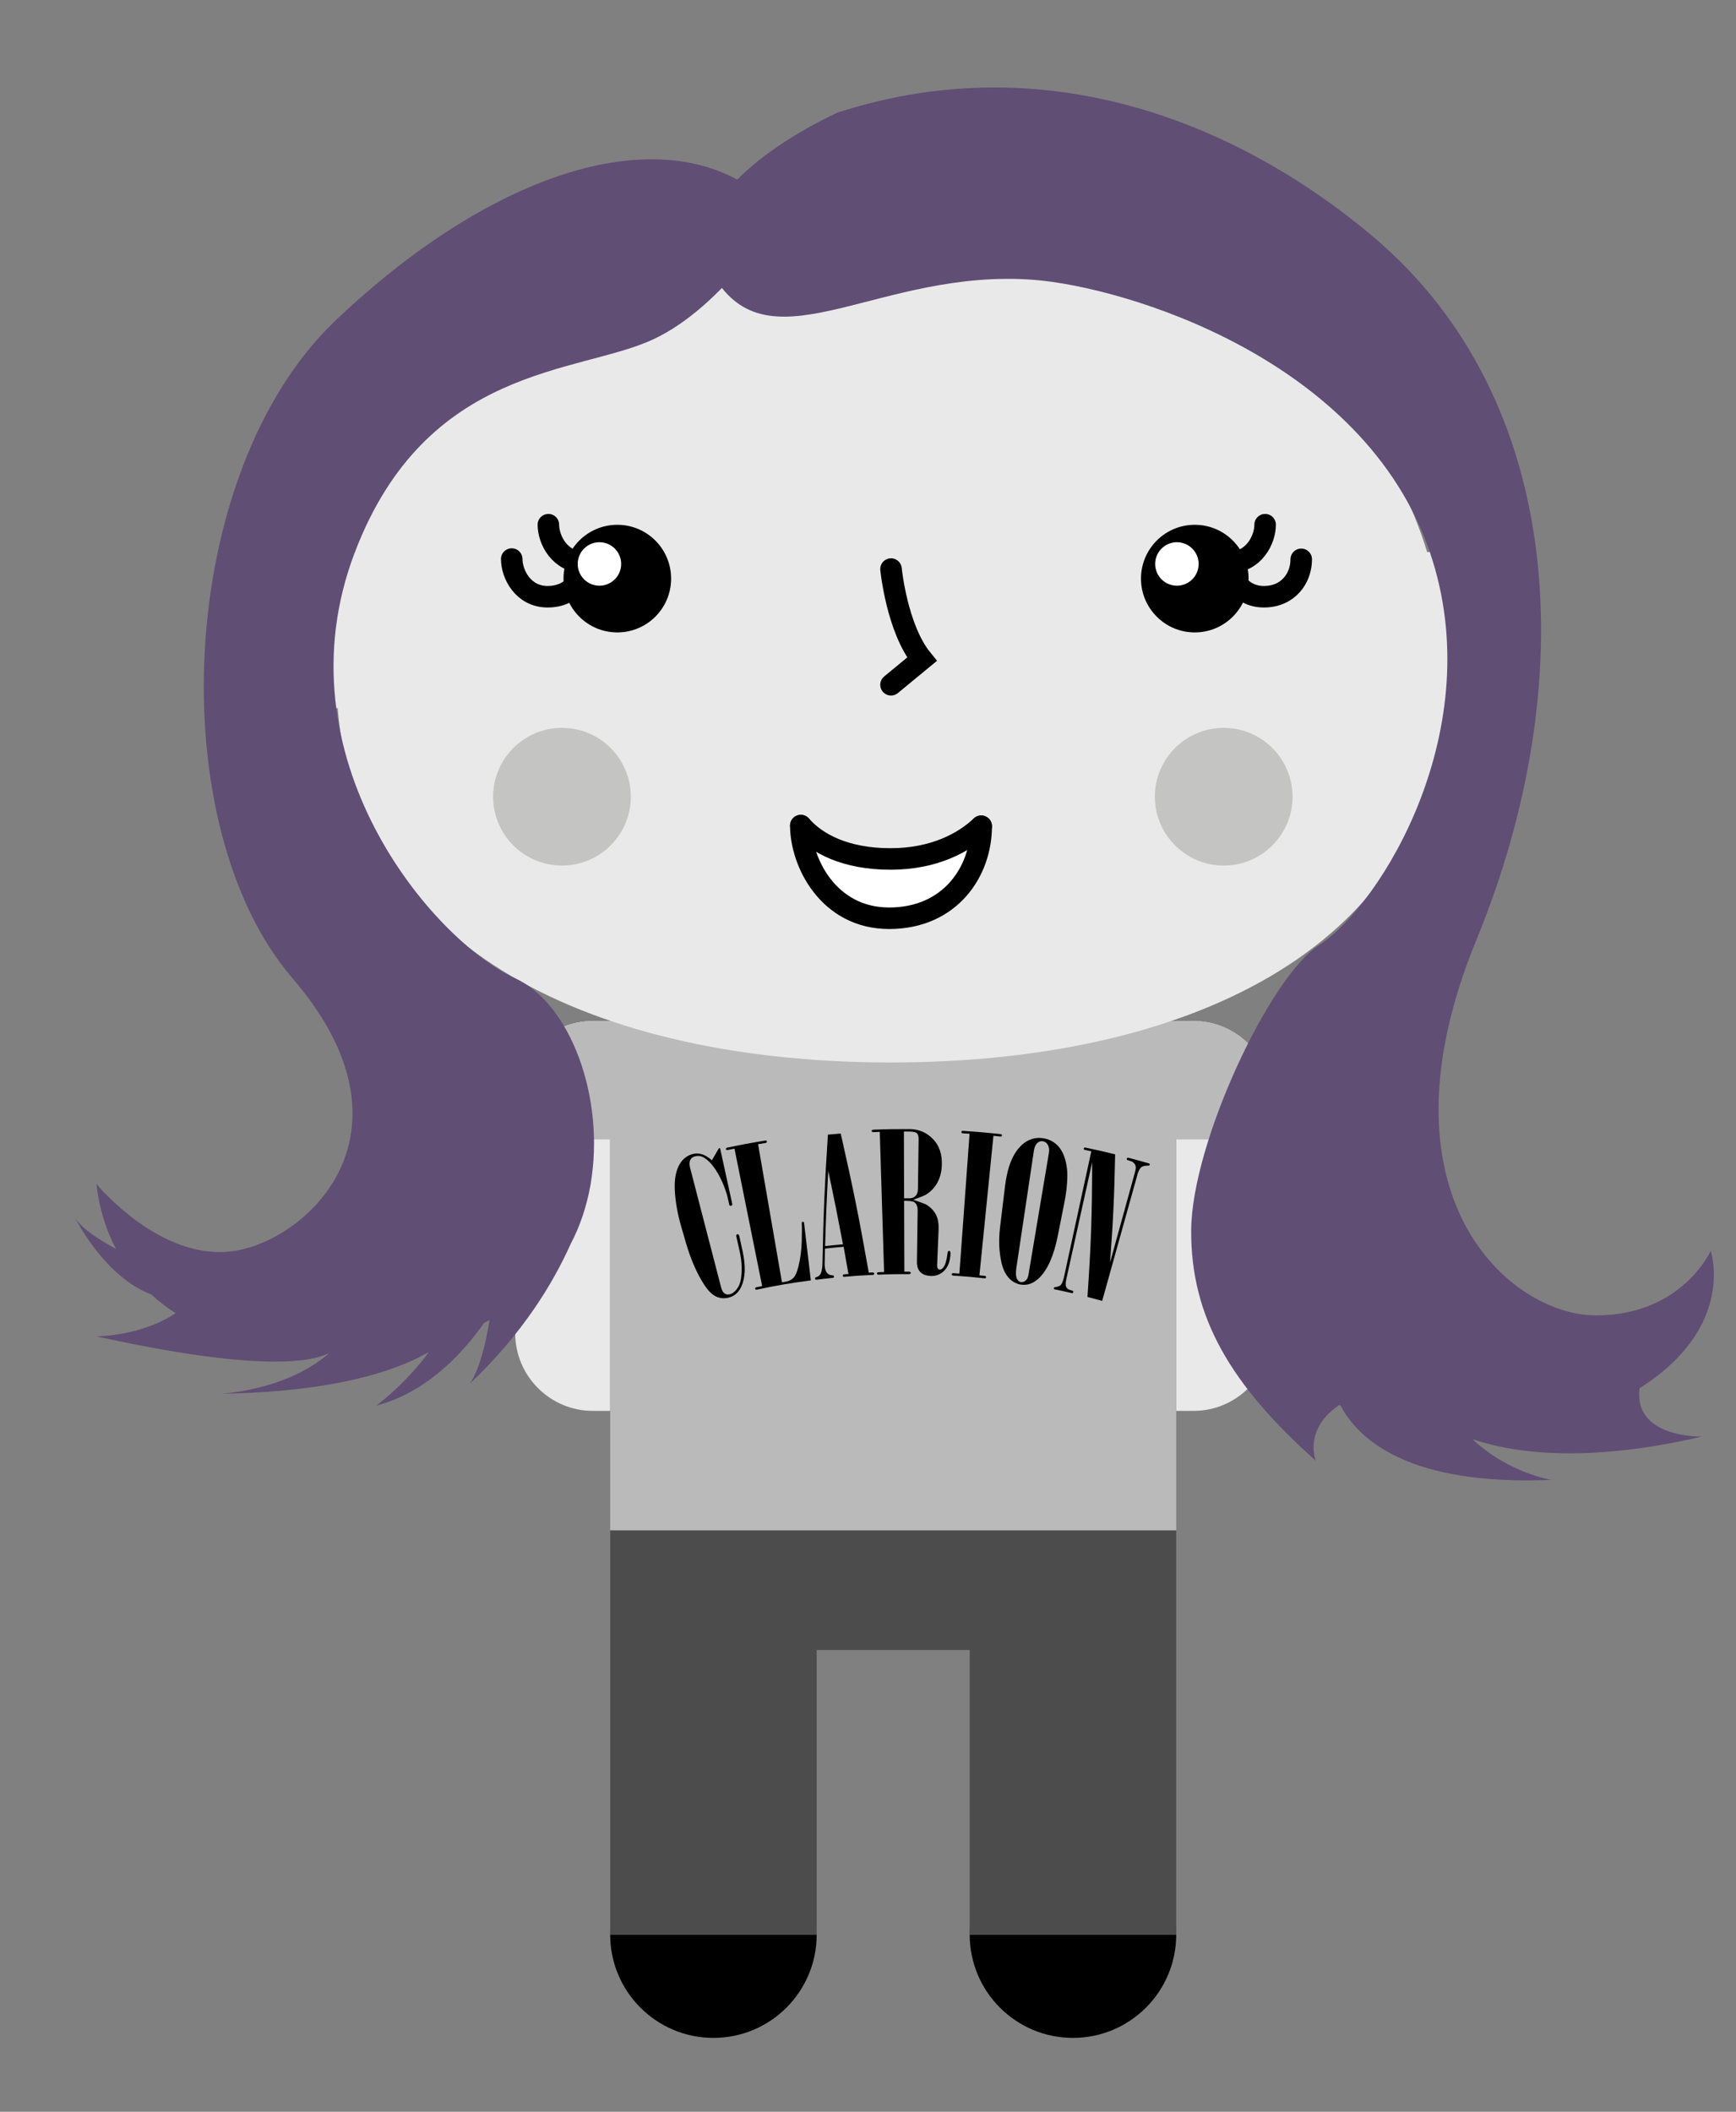 <?xml version="1.0" encoding="utf-8"?>
<!-- Generator: Adobe Illustrator 16.0.0, SVG Export Plug-In . SVG Version: 6.00 Build 0)  -->
<!DOCTYPE svg PUBLIC "-//W3C//DTD SVG 1.1//EN" "http://www.w3.org/Graphics/SVG/1.1/DTD/svg11.dtd">
<svg version="1.1" id="Layer_1" xmlns="http://www.w3.org/2000/svg" xmlns:xlink="http://www.w3.org/1999/xlink" x="0px" y="0px"
	 width="242px" height="294.334px" viewBox="0 0 242 294.334" enable-background="new 0 0 242 294.334" xml:space="preserve">
<rect x="0" y="0" width="242" height="294.334" fill="#808080" stroke="none"/>
<g>
	<g>
		<path fill="#E9E9EA" d="M163.966,142.312h2.438c5.939,0,10.8,4.86,10.8,10.801v32.732c0,5.939-4.858,10.801-10.8,10.801h-2.438
			V142.312z"/>
		<path fill="#E9E9EA" d="M85.059,142.312h-2.437c-5.94,0-10.801,4.86-10.801,10.801v32.732c0,5.939,4.86,10.801,10.801,10.801
			h2.438L85.059,142.312L85.059,142.312z"/>
		<path fill="#BABABA" d="M166.403,142.312h-2.438H85.059h-2.437c-5.94,0-10.801,4.86-10.801,10.801v5.698h13.238v54.5h78.907v-54.5
			h13.236v-5.698C177.203,147.172,172.343,142.312,166.403,142.312z"/>
		<polygon fill="#4C4C4C" points="85.059,213.311 85.059,229.977 85.059,269.645 113.847,269.645 113.847,229.977 135.175,229.977 
			135.175,269.645 163.966,269.645 163.966,229.977 163.966,213.311 		"/>
		<path d="M99.453,284.04c7.949,0,14.395-6.445,14.395-14.396h-28.79C85.059,277.594,91.503,284.04,99.453,284.04z"/>
		<path d="M149.57,284.04c7.951,0,14.396-6.445,14.396-14.396h-28.789C135.175,277.594,141.622,284.04,149.57,284.04z"/>
		<path fill="#4C4C4C" d="M99.453,255.251c-7.95,0-14.395,6.443-14.395,14.395h28.789
			C113.847,261.694,107.402,255.251,99.453,255.251z"/>
		<path fill="#4C4C4C" d="M149.57,255.251c-7.948,0-14.396,6.443-14.396,14.395h28.791
			C163.966,261.694,157.521,255.251,149.57,255.251z"/>
	</g>
	<g>
		<path fill="#E9E9EA" d="M201.548,76.68c-0.894,0-1.756,0.117-2.586,0.318c-8.771-28.624-38.908-49.725-74.754-49.725
			c-35.845,0-65.983,21.101-74.752,49.725c-0.83-0.201-1.693-0.318-2.586-0.318c-6.074,0-11,4.925-11,11c0,6.074,4.926,11,11,11
			c0.068,0,0.133-0.009,0.199-0.01c2.715,33.828,36.201,49.416,77.14,49.416s74.426-15.588,77.141-49.416
			c0.066,0.001,0.131,0.01,0.199,0.01c6.074,0,11-4.926,11-11C212.548,81.604,207.622,76.68,201.548,76.68z"/>
		<path fill="none" stroke="#000000" stroke-width="3" stroke-linecap="round" stroke-miterlimit="10" d="M124.208,79.315
			c0,0,0.813,8.269,4.313,12.573l-4.313,3.555"/>
		<g>
			<path fill="#FFFFFF" d="M136.78,115.157c0,6.346-4.352,12.827-12.827,12.827s-12.318-7.812-12.318-12.917
				c2.218,2.538,6.267,4.654,12.506,4.654C130.146,119.722,134.335,117.481,136.78,115.157z"/>
			<path fill="none" stroke="#000000" stroke-width="3" stroke-linecap="round" stroke-miterlimit="10" d="M111.634,115.068
				c2.218,2.538,6.267,4.654,12.505,4.654c6.006,0,10.195-2.241,12.641-4.564"/>
			<path fill="none" stroke="#000000" stroke-width="3" stroke-linecap="round" stroke-miterlimit="10" d="M111.634,115.068
				c0,5.105,3.842,12.917,12.318,12.917c8.477,0,12.827-6.481,12.827-12.827"/>
		</g>
		<path fill="#E9E9EA" d="M201.347,98.669c0.066,0.001,0.132,0.011,0.199,0.011c6.074,0,11-4.926,11-11c0-6.076-4.926-11-11-11
			c-0.893,0-1.756,0.117-2.586,0.318l-5.524,12.45L201.347,98.669z"/>
		<path fill="#E9E9EA" d="M47.069,98.669c-0.066,0.001-0.131,0.011-0.199,0.011c-6.074,0-11-4.926-11-11c0-6.076,4.926-11,11-11
			c0.893,0,1.756,0.117,2.586,0.318l5.525,12.45L47.069,98.669z"/>
		<circle fill="#C4C4C3" cx="78.34" cy="111.046" r="9.595"/>
		<circle fill="#C4C4C3" cx="170.585" cy="111.046" r="9.595"/>
		<path fill="#604E75" d="M46.77,44.675c-22.223,21.149-24.334,70.333-6,91.667c18.334,21.333,2.333,36.333-8,38
			c-10.333,1.666-19.334-9.334-19.334-9.334c0.396,3.442,1.352,6.446,2.728,9.069c-2.298-1.246-4.663-2.78-5.65-4.243
			c0,0,4.06,8.137,10.563,10.583c1.052,0.959,2.184,1.832,3.389,2.613c-4.779,3.223-11.028,3.231-11.028,3.231
			c21.871,4.82,29.543,3.685,32.228,2.422c0.044,0,0.088,0.002,0.131,0.002c-6.029,5.188-15.043,5.576-15.043,5.576
			c15.602-0.252,24.275-3.078,29.048-5.824c-3.5,4.729-7.381,7.49-7.381,7.49c6.907-1.828,11.89-7.022,15.076-11.567
			c0.249-0.113,0.495-0.23,0.737-0.349c-1.121,7.074-2.813,8.916-2.813,8.916c7.493-7.065,11.745-14.213,14.116-19.517
			c1.328-2.516,2.225-5.242,2.737-8.047c0.056-0.271,0.08-0.418,0.08-0.418s-0.004,0.002-0.005,0.002
			c2.012-11.918-2.79-25.031-10.526-28.589c-11.635-5.352-33.218-30.908-22.365-59.361c9.969-26.136,31.093-24.861,41.511-29.656
			c10.137-4.667,17.804-17.667,17.804-17.667C95.103,15.008,69.608,22.94,46.77,44.675z"/>
		<path fill="#604E75" d="M166.054,171.485c-0.074,12.131,5.551,21.568,17.363,32.109c0,0-1.789-4.334,3.293-7.783
			c0.051,0.023,0.099,0.049,0.147,0.074c2.565,4.865,9.681,11.211,29.394,10.377c0,0-5.979-0.936-10.979-5.67
			c5.229,1.791,15.365,3.506,31.979-0.363c0,0-9.594,0.264-8.695-6.748c13.529-8.51,9.919-19.139,9.919-19.139s-4,8.998-16,8.998
			s-31.332-16.667-16.666-52.333s12.495-75.284-14.373-98c-17.742-15-44.627-27-74.627-17.334c0,0-24.965,11-16.982,23.334
			c7.983,12.334,22.943-1.666,44.315,0c12.527,0.977,45.949,10.863,55.191,37.99c8.353,24.51-6.813,49.141-15.473,54.742
			C176.972,136.198,166.104,159.364,166.054,171.485z"/>
		<path fill="none" stroke="#000000" stroke-width="3" stroke-linecap="round" stroke-miterlimit="10" d="M71.335,77.922
			c0,2.075,1.561,5.25,5.006,5.25s5.214-2.635,5.214-5.213"/>
		<path fill="none" stroke="#000000" stroke-width="3" stroke-linecap="round" stroke-miterlimit="10" d="M76.444,73.132
			c0,2.075,1.561,5.25,5.006,5.25c1.54,0,2.744-0.526,3.605-1.338"/>
		<path fill="none" stroke="#000000" stroke-width="3" stroke-linecap="round" stroke-miterlimit="10" d="M176.36,73.132
			c0,2.075-1.561,5.25-5.006,5.25c-1.539,0-2.744-0.526-3.605-1.338"/>
		<path fill="none" stroke="#000000" stroke-width="3" stroke-linecap="round" stroke-miterlimit="10" d="M171.173,77.922
			c0,2.075,1.561,5.25,5.006,5.25s5.214-2.635,5.214-5.213"/>
		<g>
			<circle cx="86.054" cy="80.646" r="7.5"/>
			<circle fill="#FFFFFF" cx="83.561" cy="78.604" r="3.03"/>
		</g>
		<g>
			<circle cx="166.554" cy="80.646" r="7.5"/>
			<circle fill="#FFFFFF" cx="164.061" cy="78.604" r="3.03"/>
		</g>
	</g>
</g>
<g>
	<g>
		<path d="M100.378,160.021c0.68,3.115,1.02,4.673,1.7,7.788c0.013,0.062,0.004,0.115-0.026,0.162
			c-0.031,0.049-0.078,0.08-0.138,0.093s-0.117,0.008-0.16-0.019c-0.049-0.03-0.081-0.084-0.094-0.145
			c-0.062-0.278-0.093-0.416-0.155-0.694c-0.245-1.103-0.643-2.181-1.189-3.222c-0.713-1.357-1.49-2.268-2.324-2.712
			c-0.321-0.171-0.695-0.205-1.12-0.099c-0.287,0.072-0.491,0.224-0.614,0.443c-0.157,0.281-0.185,0.663-0.063,1.132
			c1.732,6.678,2.598,10.017,4.331,16.694c0.108,0.416,0.268,0.693,0.481,0.838c0.213,0.144,0.456,0.184,0.731,0.114
			c0.355-0.089,0.681-0.334,0.983-0.731c0.303-0.399,0.491-0.883,0.573-1.449c0.167-1.154,0.125-2.398-0.168-3.717
			c-0.192-0.865-0.289-1.299-0.481-2.164c-0.02-0.087-0.015-0.154,0.015-0.207c0.028-0.052,0.072-0.085,0.13-0.098
			c0.048-0.011,0.091-0.002,0.127,0.024c0.068,0.05,0.116,0.114,0.133,0.193c0.189,0.866,0.283,1.301,0.473,2.167
			c0.445,2.04,0.377,3.658-0.155,4.856c-0.38,0.856-0.971,1.387-1.794,1.595c-0.61,0.154-1.187,0.104-1.74-0.15
			s-1.106-0.794-1.646-1.617c-1.012-1.541-1.883-3.511-2.578-5.903c-0.258-0.888-0.387-1.331-0.645-2.219
			c-0.5-1.722-0.806-3.405-0.896-5.052c-0.089-1.647,0.18-2.951,0.812-3.875c0.428-0.625,1.008-1.03,1.722-1.21
			c0.852-0.215,1.74,0.08,2.637,0.884c0.38-0.667,0.573-0.999,0.966-1.663C100.273,160.045,100.308,160.037,100.378,160.021z"/>
		<path d="M102.386,160.096c-0.397,0.08-0.596,0.12-0.993,0.203c-0.13-0.036-0.201-0.078-0.21-0.122
			c-0.011-0.053,0.036-0.121,0.141-0.207c2.138-0.449,3.211-0.649,5.362-1.002c0.054-0.009,0.103-0.003,0.145,0.021
			s0.068,0.06,0.075,0.104c0.009,0.054-0.005,0.1-0.038,0.137c-0.032,0.038-0.076,0.063-0.129,0.071
			c-0.425,0.069-0.637,0.104-1.062,0.178c1.332,7.698,1.997,11.546,3.329,19.244c0.228-0.039,0.342-0.057,0.569-0.095
			c0.406-0.067,0.746-0.239,1.021-0.514c0.273-0.274,0.502-0.787,0.692-1.539c0.28-1.109,0.44-2.3,0.475-3.565
			s0.03-2.079,0.002-2.419c-0.01-0.123,0-0.211,0.023-0.25c0.043-0.021,0.065-0.031,0.108-0.053c0.047,0.01,0.07,0.013,0.117,0.022
			c0.042,0.031,0.065,0.068,0.071,0.112c0.375,3.216,0.564,4.825,0.946,8.04c-3.038,0.402-4.553,0.661-7.562,1.294
			c-0.045,0.01-0.087,0.002-0.123-0.021c-0.037-0.023-0.061-0.059-0.071-0.108c-0.011-0.052-0.005-0.097,0.021-0.133
			c0.025-0.036,0.062-0.057,0.106-0.066c0.337-0.071,0.507-0.106,0.845-0.175C104.703,171.591,103.931,167.759,102.386,160.096z"/>
		<path d="M115.411,158.143c0.716-0.064,1.073-0.095,1.789-0.148c1.75,7.729,2.532,11.606,3.91,19.386
			c0.245-0.013,0.37-0.017,0.615-0.027c0.103,0.056,0.154,0.109,0.156,0.162c0.002,0.051-0.046,0.109-0.143,0.175
			c-1.637,0.074-2.456,0.129-4.089,0.27c-0.045,0.004-0.082-0.011-0.112-0.037c-0.03-0.028-0.046-0.065-0.051-0.116
			c-0.004-0.053,0.004-0.095,0.029-0.127s0.061-0.053,0.106-0.057c0.261-0.022,0.393-0.034,0.655-0.055
			c-0.264-1.517-0.399-2.275-0.673-3.791c-1.038,0.086-1.557,0.138-2.593,0.25c-0.024,0.873-0.034,1.311-0.054,2.184
			c0.004,0.117,0.012,0.236,0.026,0.361c0.043,0.393,0.153,0.683,0.325,0.867c0.172,0.184,0.392,0.283,0.661,0.301
			c0.09,0.018,0.135,0.025,0.226,0.043c0.039,0.032,0.063,0.076,0.068,0.129c0.005,0.055-0.006,0.099-0.034,0.133
			c-0.029,0.034-0.065,0.055-0.11,0.06c-0.927,0.094-1.39,0.146-2.315,0.261c-0.045,0.006-0.086-0.004-0.121-0.031
			s-0.056-0.07-0.063-0.125c-0.007-0.053,0.001-0.098,0.023-0.137c0.063-0.029,0.093-0.043,0.156-0.072
			c0.258-0.067,0.453-0.213,0.57-0.425c0.183-0.33,0.277-0.868,0.288-1.599C114.796,168.849,114.949,165.279,115.411,158.143z
			 M115.459,163.173c-0.23,4.202-0.318,6.304-0.438,10.502c0.995-0.107,1.493-0.157,2.49-0.241
			C116.733,169.323,116.322,167.271,115.459,163.173z"/>
		<path d="M122.639,157.761c-0.384,0.012-0.575,0.021-0.959,0.035c-0.121-0.05-0.185-0.107-0.188-0.171
			c-0.002-0.053,0.058-0.111,0.174-0.169c2.052-0.079,3.076-0.096,5.129-0.088c1.271,0.005,2.37,0.472,3.266,1.393
			s1.296,2.157,1.23,3.698c-0.037,0.887-0.241,1.668-0.604,2.345s-0.875,1.23-1.537,1.661c-0.398,0.26-1.83,0.75-1.83,0.75
			c0,0.036,1.535,0.499,1.885,0.73c0.591,0.393,1.023,0.858,1.291,1.398c0.268,0.539,0.379,1.229,0.344,2.07
			c-0.082,1.966-0.121,2.948-0.203,4.914c-0.009,0.223,0.019,0.382,0.089,0.474c0.069,0.092,0.163,0.143,0.281,0.148
			c0.183,0.009,0.354-0.099,0.513-0.314c0.253-0.345,0.45-0.986,0.56-1.908c0.019-0.159,0.048-0.266,0.094-0.316
			c0.045-0.052,0.091-0.079,0.138-0.076c0.056,0.003,0.102,0.041,0.136,0.104c0.04,0.073,0.059,0.21,0.047,0.406
			c-0.059,0.993-0.354,1.746-0.867,2.263c-0.515,0.517-1.131,0.758-1.861,0.733c-0.649-0.021-1.136-0.198-1.465-0.535
			c-0.328-0.337-0.492-0.809-0.483-1.418c0.04-2.845,0.062-4.267,0.102-7.111c0.009-0.609-0.156-1.025-0.488-1.229
			c-0.193-0.119-0.661-0.182-1.395-0.18c0.012,3.952,0.019,5.928,0.03,9.88c0.268-0.001,0.4-0.001,0.668,0
			c0.073,0,0.129,0.019,0.169,0.053s0.061,0.076,0.061,0.119s-0.021,0.079-0.062,0.112c-0.042,0.035-0.098,0.053-0.171,0.053
			c-1.714-0.006-2.572,0.008-4.285,0.074c-0.055,0.002-0.1-0.013-0.137-0.041c-0.038-0.028-0.06-0.067-0.062-0.118
			c-0.002-0.053,0.017-0.094,0.052-0.125s0.081-0.051,0.136-0.053c0.322-0.013,0.482-0.018,0.805-0.027
			C122.999,169.479,122.879,165.575,122.639,157.761z M126.006,157.716c0.012,3.721,0.016,5.58,0.027,9.301
			c0.292-0.001,0.439,0.001,0.731,0.002c0.349,0.001,0.629-0.104,0.852-0.316c0.222-0.212,0.337-0.525,0.343-0.938
			c0.039-2.79,0.059-4.185,0.098-6.975c0.006-0.402-0.077-0.686-0.246-0.84s-0.507-0.232-1.013-0.234
			C126.481,157.715,126.322,157.715,126.006,157.716z"/>
		<path d="M135.159,158.022c-0.39-0.028-0.587-0.041-0.977-0.066c-0.055-0.004-0.092-0.024-0.123-0.059
			c-0.03-0.033-0.044-0.071-0.041-0.116c0.003-0.054,0.023-0.095,0.058-0.124c0.035-0.029,0.075-0.043,0.13-0.039
			c2.118,0.137,3.177,0.229,5.289,0.458c0.055,0.006,0.101,0.025,0.135,0.061s0.047,0.079,0.042,0.124
			c-0.006,0.055-0.029,0.09-0.07,0.117c-0.041,0.028-0.09,0.039-0.144,0.033c-0.389-0.042-0.584-0.063-0.973-0.102
			c-0.78,7.778-1.171,11.666-1.952,19.446c0.326,0.033,0.49,0.049,0.816,0.084c0.083,0.07,0.123,0.13,0.117,0.183
			c-0.007,0.061-0.06,0.113-0.155,0.156c-1.805-0.195-2.707-0.276-4.517-0.392c-0.096-0.066-0.143-0.124-0.14-0.175
			c0.003-0.053,0.058-0.108,0.161-0.162c0.371,0.023,0.555,0.035,0.925,0.063C134.308,169.715,134.594,165.819,135.159,158.022z"/>
		<path d="M148.428,167.348c-0.385,1.946-0.58,2.919-0.965,4.865c-0.554,2.804-1.427,4.756-2.58,5.884
			c-0.799,0.783-1.658,1.096-2.6,0.945c-0.636-0.102-1.19-0.412-1.67-0.941s-0.816-1.252-1.019-2.171
			c-0.325-1.479-0.401-3.081-0.193-4.807c0.278-2.306,0.418-3.46,0.696-5.766c0.324-2.688,1.087-4.62,2.343-5.771
			c0.871-0.797,1.876-1.113,2.989-0.938c0.539,0.085,1.019,0.269,1.436,0.544c0.417,0.276,0.77,0.638,1.051,1.085
			c0.282,0.447,0.504,1.013,0.663,1.695s0.229,1.377,0.209,2.073C148.754,165.23,148.627,166.337,148.428,167.348z M141.681,176.72
			c-0.104,0.691-0.071,1.212,0.1,1.55c0.124,0.245,0.309,0.387,0.542,0.424c0.226,0.036,0.438-0.031,0.643-0.202
			c0.204-0.17,0.34-0.438,0.402-0.811c1.141-6.799,1.711-10.196,2.851-16.994c0.08-0.478,0.006-0.88-0.21-1.206
			c-0.151-0.229-0.363-0.373-0.643-0.417c-0.248-0.039-0.481,0.025-0.692,0.191c-0.287,0.227-0.469,0.597-0.544,1.102
			C143.149,166.902,142.661,170.173,141.681,176.72z"/>
		<path d="M158.231,163.324c0.109-0.397,0.125-0.696,0.046-0.904c-0.08-0.208-0.244-0.386-0.489-0.526
			c-0.267-0.094-0.4-0.137-0.668-0.229c-0.048-0.032-0.062-0.088-0.041-0.165c0.019-0.07,0.045-0.112,0.078-0.132
			c0.033-0.019,0.101-0.015,0.207,0.014c1.126,0.297,1.687,0.453,2.807,0.777c0.043,0.013,0.076,0.032,0.094,0.07
			s0.019,0.079,0.006,0.122s-0.03,0.073-0.063,0.087c-0.032,0.013-0.137,0.026-0.31,0.031c-0.356,0.01-0.624,0.08-0.797,0.213
			s-0.338,0.426-0.496,0.873c-1.983,7.105-2.977,10.658-4.96,17.764c-0.818-0.229-1.229-0.339-2.052-0.55
			c0.508-7.476,0.64-11.235,0.656-18.775c-1.44,6.516-2.162,9.774-3.603,16.29c-0.099,0.446-0.116,0.77-0.058,0.971
			s0.19,0.361,0.398,0.481c0.236,0.076,0.355,0.114,0.591,0.192c0.039,0.036,0.05,0.094,0.031,0.172
			c-0.017,0.07-0.042,0.112-0.069,0.129s-0.084,0.015-0.173-0.006c-0.944-0.22-1.417-0.322-2.365-0.52
			c-0.036-0.008-0.063-0.025-0.079-0.057s-0.02-0.071-0.011-0.115s0.024-0.073,0.052-0.091s0.114-0.041,0.258-0.064
			c0.298-0.049,0.521-0.141,0.659-0.285c0.14-0.144,0.274-0.455,0.407-0.932c1.538-7.077,2.305-10.613,3.842-17.69
			c-0.358-0.078-0.536-0.116-0.895-0.191c-0.054-0.011-0.093-0.037-0.123-0.076c-0.031-0.038-0.043-0.081-0.032-0.135
			c0.009-0.044,0.036-0.081,0.08-0.104s0.092-0.025,0.146-0.015c1.663,0.349,2.493,0.537,4.146,0.944
			c-0.124,6.061-0.267,9.082-0.71,15.094C156.138,170.923,156.837,168.389,158.231,163.324z"/>
	</g>
</g>
</svg>

